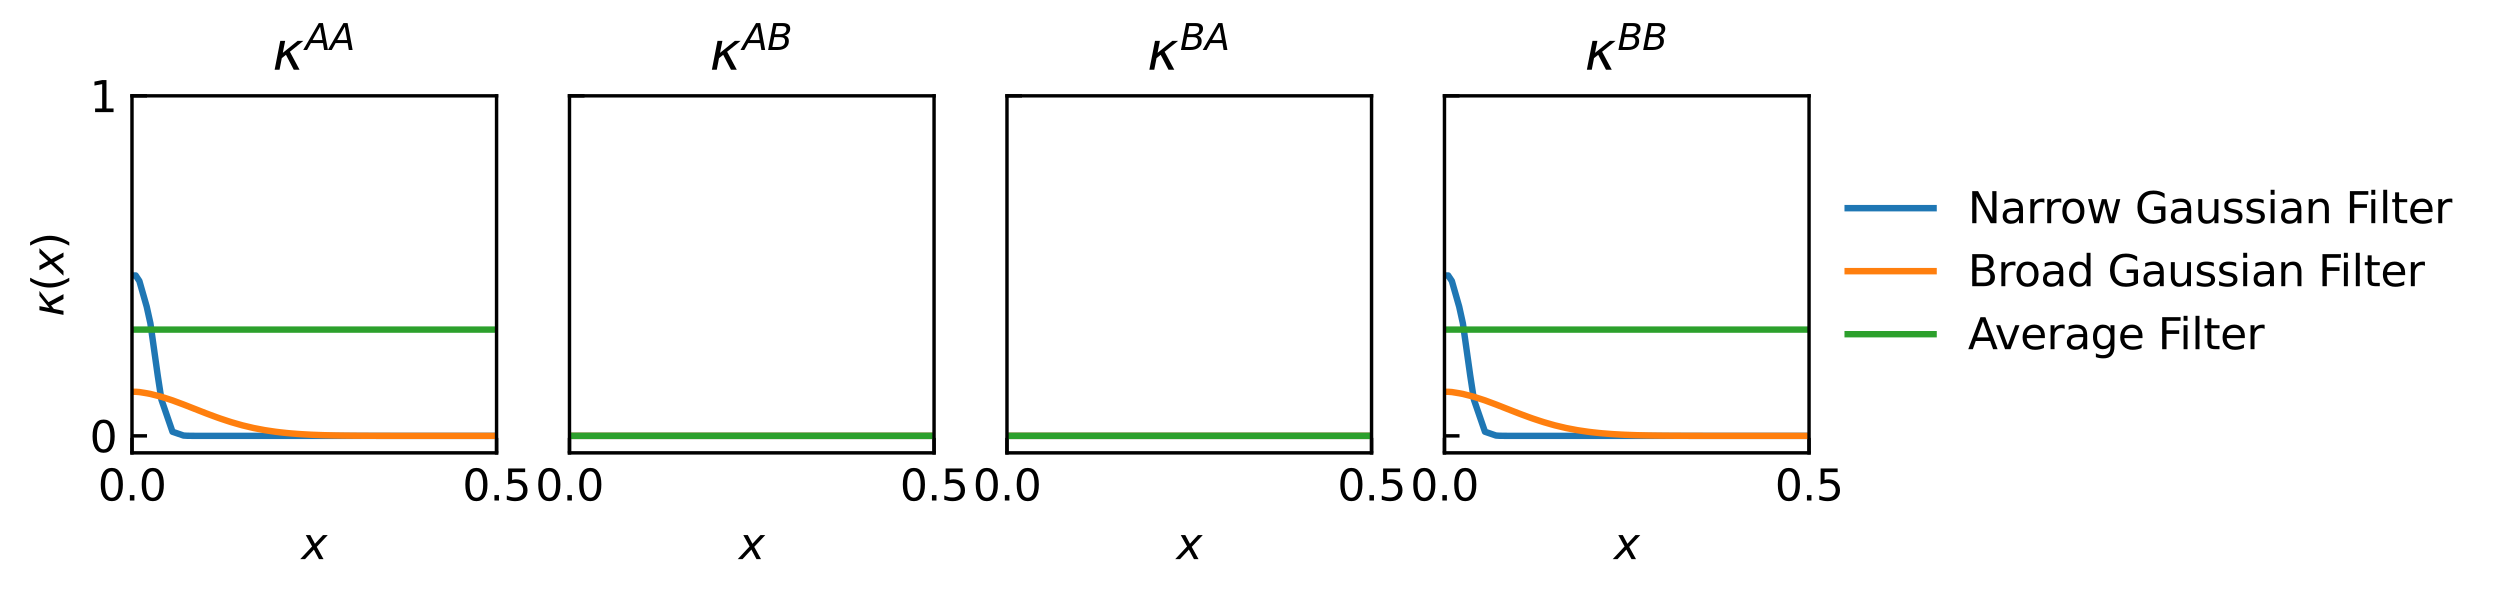 <?xml version="1.0" encoding="utf-8" standalone="no"?>
<!DOCTYPE svg PUBLIC "-//W3C//DTD SVG 1.1//EN"
  "http://www.w3.org/Graphics/SVG/1.1/DTD/svg11.dtd">
<svg xmlns:xlink="http://www.w3.org/1999/xlink" width="582.269pt" height="139.534pt" viewBox="0 0 582.269 139.534" xmlns="http://www.w3.org/2000/svg" version="1.1">
 <defs>
  <style type="text/css">*{stroke-linejoin: round; stroke-linecap: butt}</style>
 </defs>
 <g id="figure_1">
  <g id="patch_1">
   <path d="M 0 139.534 
L 582.269 139.534 
L 582.269 0 
L 0 0 
z
" style="fill: #ffffff"/>
  </g>
  <g id="axes_1">
   <g id="patch_2">
    <path d="M 30.741 105.478 
L 115.654 105.478 
L 115.654 22.318 
L 30.741 22.318 
z
" style="fill: #ffffff"/>
   </g>
   <g id="matplotlib.axis_1">
    <g id="xtick_1">
     <g id="line2d_1">
      <defs>
       <path id="m0b00ad5517" d="M 0 0 
L 0 -3.5 
" style="stroke: #000000; stroke-width: 0.8"/>
      </defs>
      <g>
       <use xlink:href="#m0b00ad5517" x="30.741" y="105.478" style="stroke: #000000; stroke-width: 0.8"/>
      </g>
     </g>
     <g id="text_1">
      <!-- 0.0 -->
      <g transform="translate(22.789 116.577)scale(0.1 -0.1)">
       <defs>
        <path id="DejaVuSans-30" d="M 2034 4250 
Q 1547 4250 1301 3770 
Q 1056 3291 1056 2328 
Q 1056 1369 1301 889 
Q 1547 409 2034 409 
Q 2525 409 2770 889 
Q 3016 1369 3016 2328 
Q 3016 3291 2770 3770 
Q 2525 4250 2034 4250 
z
M 2034 4750 
Q 2819 4750 3233 4129 
Q 3647 3509 3647 2328 
Q 3647 1150 3233 529 
Q 2819 -91 2034 -91 
Q 1250 -91 836 529 
Q 422 1150 422 2328 
Q 422 3509 836 4129 
Q 1250 4750 2034 4750 
z
" transform="scale(0.016)"/>
        <path id="DejaVuSans-2e" d="M 684 794 
L 1344 794 
L 1344 0 
L 684 0 
L 684 794 
z
" transform="scale(0.016)"/>
       </defs>
       <use xlink:href="#DejaVuSans-30"/>
       <use xlink:href="#DejaVuSans-2e" x="63.623"/>
       <use xlink:href="#DejaVuSans-30" x="95.41"/>
      </g>
     </g>
    </g>
    <g id="xtick_2">
     <g id="line2d_2">
      <g>
       <use xlink:href="#m0b00ad5517" x="115.654" y="105.478" style="stroke: #000000; stroke-width: 0.8"/>
      </g>
     </g>
     <g id="text_2">
      <!-- 0.5 -->
      <g transform="translate(107.702 116.577)scale(0.1 -0.1)">
       <defs>
        <path id="DejaVuSans-35" d="M 691 4666 
L 3169 4666 
L 3169 4134 
L 1269 4134 
L 1269 2991 
Q 1406 3038 1543 3061 
Q 1681 3084 1819 3084 
Q 2600 3084 3056 2656 
Q 3513 2228 3513 1497 
Q 3513 744 3044 326 
Q 2575 -91 1722 -91 
Q 1428 -91 1123 -41 
Q 819 9 494 109 
L 494 744 
Q 775 591 1075 516 
Q 1375 441 1709 441 
Q 2250 441 2565 725 
Q 2881 1009 2881 1497 
Q 2881 1984 2565 2268 
Q 2250 2553 1709 2553 
Q 1456 2553 1204 2497 
Q 953 2441 691 2322 
L 691 4666 
z
" transform="scale(0.016)"/>
       </defs>
       <use xlink:href="#DejaVuSans-30"/>
       <use xlink:href="#DejaVuSans-2e" x="63.623"/>
       <use xlink:href="#DejaVuSans-35" x="95.41"/>
      </g>
     </g>
    </g>
    <g id="text_3">
     <!-- $x$ -->
     <g transform="translate(70.197 130.255)scale(0.1 -0.1)">
      <defs>
       <path id="DejaVuSans-Oblique-78" d="M 3841 3500 
L 2234 1784 
L 3219 0 
L 2559 0 
L 1819 1388 
L 531 0 
L -166 0 
L 1556 1844 
L 641 3500 
L 1300 3500 
L 1972 2234 
L 3144 3500 
L 3841 3500 
z
" transform="scale(0.016)"/>
      </defs>
      <use xlink:href="#DejaVuSans-Oblique-78" transform="translate(0 0.312)"/>
     </g>
    </g>
   </g>
   <g id="matplotlib.axis_2">
    <g id="ytick_1">
     <g id="line2d_3">
      <defs>
       <path id="mde2247556c" d="M 0 0 
L 3.5 0 
" style="stroke: #000000; stroke-width: 0.8"/>
      </defs>
      <g>
       <use xlink:href="#mde2247556c" x="30.741" y="101.518" style="stroke: #000000; stroke-width: 0.8"/>
      </g>
     </g>
     <g id="text_4">
      <!-- 0 -->
      <g transform="translate(20.878 105.317)scale(0.1 -0.1)">
       <use xlink:href="#DejaVuSans-30"/>
      </g>
     </g>
    </g>
    <g id="ytick_2">
     <g id="line2d_4">
      <g>
       <use xlink:href="#mde2247556c" x="30.741" y="22.318" style="stroke: #000000; stroke-width: 0.8"/>
      </g>
     </g>
     <g id="text_5">
      <!-- 1 -->
      <g transform="translate(20.878 26.117)scale(0.1 -0.1)">
       <defs>
        <path id="DejaVuSans-31" d="M 794 531 
L 1825 531 
L 1825 4091 
L 703 3866 
L 703 4441 
L 1819 4666 
L 2450 4666 
L 2450 531 
L 3481 531 
L 3481 0 
L 794 0 
L 794 531 
z
" transform="scale(0.016)"/>
       </defs>
       <use xlink:href="#DejaVuSans-31"/>
      </g>
     </g>
    </g>
    <g id="text_6">
     <!-- $\kappa(x)$ -->
     <g transform="translate(14.798 73.748)rotate(-90)scale(0.1 -0.1)">
      <defs>
       <path id="DejaVuSans-Oblique-3ba" d="M 938 3500 
L 1531 3500 
L 1247 2047 
L 3041 3500 
L 3741 3500 
L 2106 2181 
L 3275 0 
L 2572 0 
L 1628 1806 
L 1122 1403 
L 850 0 
L 256 0 
L 938 3500 
z
" transform="scale(0.016)"/>
       <path id="DejaVuSans-28" d="M 1984 4856 
Q 1566 4138 1362 3434 
Q 1159 2731 1159 2009 
Q 1159 1288 1364 580 
Q 1569 -128 1984 -844 
L 1484 -844 
Q 1016 -109 783 600 
Q 550 1309 550 2009 
Q 550 2706 781 3412 
Q 1013 4119 1484 4856 
L 1984 4856 
z
" transform="scale(0.016)"/>
       <path id="DejaVuSans-29" d="M 513 4856 
L 1013 4856 
Q 1481 4119 1714 3412 
Q 1947 2706 1947 2009 
Q 1947 1309 1714 600 
Q 1481 -109 1013 -844 
L 513 -844 
Q 928 -128 1133 580 
Q 1338 1288 1338 2009 
Q 1338 2731 1133 3434 
Q 928 4138 513 4856 
z
" transform="scale(0.016)"/>
      </defs>
      <use xlink:href="#DejaVuSans-Oblique-3ba" transform="translate(0 0.125)"/>
      <use xlink:href="#DejaVuSans-28" transform="translate(58.936 0.125)"/>
      <use xlink:href="#DejaVuSans-Oblique-78" transform="translate(97.949 0.125)"/>
      <use xlink:href="#DejaVuSans-29" transform="translate(157.129 0.125)"/>
     </g>
    </g>
   </g>
   <g id="line2d_5">
    <path d="M 30.741 64.157 
L 31.598 64.157 
L 32.456 65.441 
L 33.314 68.436 
L 34.171 71.432 
L 35.029 75.313 
L 35.887 81.412 
L 36.745 87.51 
L 37.602 93.092 
L 38.46 95.58 
L 39.318 98.069 
L 40.175 100.557 
L 41.033 100.851 
L 41.891 101.146 
L 42.749 101.44 
L 43.606 101.492 
L 44.464 101.503 
L 45.322 101.514 
L 46.179 101.518 
L 47.037 101.518 
L 47.895 101.518 
L 48.752 101.518 
L 49.61 101.518 
L 50.468 101.518 
L 51.326 101.518 
L 52.183 101.518 
L 53.041 101.518 
L 53.899 101.518 
L 54.756 101.518 
L 55.614 101.518 
L 56.472 101.518 
L 57.33 101.518 
L 58.187 101.518 
L 59.045 101.518 
L 59.903 101.518 
L 60.76 101.518 
L 61.618 101.518 
L 62.476 101.518 
L 63.334 101.518 
L 64.191 101.518 
L 65.049 101.518 
L 65.907 101.518 
L 66.764 101.518 
L 67.622 101.518 
L 68.48 101.518 
L 69.337 101.518 
L 70.195 101.518 
L 71.053 101.518 
L 71.911 101.518 
L 72.768 101.518 
L 73.626 101.518 
L 74.484 101.518 
L 75.341 101.518 
L 76.199 101.518 
L 77.057 101.518 
L 77.915 101.518 
L 78.772 101.518 
L 79.63 101.518 
L 80.488 101.518 
L 81.345 101.518 
L 82.203 101.518 
L 83.061 101.518 
L 83.918 101.518 
L 84.776 101.518 
L 85.634 101.518 
L 86.492 101.518 
L 87.349 101.518 
L 88.207 101.518 
L 89.065 101.518 
L 89.922 101.518 
L 90.78 101.518 
L 91.638 101.518 
L 92.496 101.518 
L 93.353 101.518 
L 94.211 101.518 
L 95.069 101.518 
L 95.926 101.518 
L 96.784 101.518 
L 97.642 101.518 
L 98.5 101.518 
L 99.357 101.518 
L 100.215 101.518 
L 101.073 101.518 
L 101.93 101.518 
L 102.788 101.518 
L 103.646 101.518 
L 104.503 101.518 
L 105.361 101.518 
L 106.219 101.518 
L 107.077 101.518 
L 107.934 101.518 
L 108.792 101.518 
L 109.65 101.518 
L 110.507 101.518 
L 111.365 101.518 
L 112.223 101.518 
L 113.081 101.518 
L 113.938 101.518 
L 114.796 101.518 
L 115.654 101.518 
" clip-path="url(#p2d0276a193)" style="fill: none; stroke: #1f77b4; stroke-width: 1.5; stroke-linecap: square"/>
   </g>
   <g id="line2d_6">
    <path d="M 30.741 91.251 
L 31.598 91.251 
L 32.456 91.311 
L 33.314 91.451 
L 34.171 91.591 
L 35.029 91.754 
L 35.887 91.972 
L 36.745 92.19 
L 37.602 92.417 
L 38.46 92.696 
L 39.318 92.975 
L 40.175 93.254 
L 41.033 93.573 
L 41.891 93.892 
L 42.749 94.211 
L 43.606 94.546 
L 44.464 94.884 
L 45.322 95.221 
L 46.179 95.557 
L 47.037 95.892 
L 47.895 96.228 
L 48.752 96.553 
L 49.61 96.87 
L 50.468 97.186 
L 51.326 97.49 
L 52.183 97.775 
L 53.041 98.06 
L 53.899 98.335 
L 54.756 98.582 
L 55.614 98.828 
L 56.472 99.069 
L 57.33 99.274 
L 58.187 99.478 
L 59.045 99.683 
L 59.903 99.847 
L 60.76 100.011 
L 61.618 100.175 
L 62.476 100.307 
L 63.334 100.433 
L 64.191 100.559 
L 65.049 100.663 
L 65.907 100.757 
L 66.764 100.851 
L 67.622 100.93 
L 68.48 100.998 
L 69.337 101.066 
L 70.195 101.125 
L 71.053 101.172 
L 71.911 101.219 
L 72.768 101.262 
L 73.626 101.294 
L 74.484 101.326 
L 75.341 101.356 
L 76.199 101.377 
L 77.057 101.397 
L 77.915 101.418 
L 78.772 101.431 
L 79.63 101.444 
L 80.488 101.457 
L 81.345 101.466 
L 82.203 101.474 
L 83.061 101.482 
L 83.918 101.488 
L 84.776 101.493 
L 85.634 101.497 
L 86.492 101.501 
L 87.349 101.504 
L 88.207 101.506 
L 89.065 101.509 
L 89.922 101.511 
L 90.78 101.513 
L 91.638 101.514 
L 92.496 101.516 
L 93.353 101.517 
L 94.211 101.518 
L 95.069 101.518 
L 95.926 101.518 
L 96.784 101.518 
L 97.642 101.518 
L 98.5 101.518 
L 99.357 101.518 
L 100.215 101.518 
L 101.073 101.518 
L 101.93 101.518 
L 102.788 101.518 
L 103.646 101.518 
L 104.503 101.518 
L 105.361 101.518 
L 106.219 101.518 
L 107.077 101.518 
L 107.934 101.518 
L 108.792 101.518 
L 109.65 101.518 
L 110.507 101.518 
L 111.365 101.518 
L 112.223 101.518 
L 113.081 101.518 
L 113.938 101.518 
L 114.796 101.518 
L 115.654 101.518 
" clip-path="url(#p2d0276a193)" style="fill: none; stroke: #ff7f0e; stroke-width: 1.5; stroke-linecap: square"/>
   </g>
   <g id="line2d_7">
    <path d="M 30.741 76.768 
L 31.598 76.768 
L 32.456 76.768 
L 33.314 76.768 
L 34.171 76.768 
L 35.029 76.768 
L 35.887 76.768 
L 36.745 76.768 
L 37.602 76.768 
L 38.46 76.768 
L 39.318 76.768 
L 40.175 76.768 
L 41.033 76.768 
L 41.891 76.768 
L 42.749 76.768 
L 43.606 76.768 
L 44.464 76.768 
L 45.322 76.768 
L 46.179 76.768 
L 47.037 76.768 
L 47.895 76.768 
L 48.752 76.768 
L 49.61 76.768 
L 50.468 76.768 
L 51.326 76.768 
L 52.183 76.768 
L 53.041 76.768 
L 53.899 76.768 
L 54.756 76.768 
L 55.614 76.768 
L 56.472 76.768 
L 57.33 76.768 
L 58.187 76.768 
L 59.045 76.768 
L 59.903 76.768 
L 60.76 76.768 
L 61.618 76.768 
L 62.476 76.768 
L 63.334 76.768 
L 64.191 76.768 
L 65.049 76.768 
L 65.907 76.768 
L 66.764 76.768 
L 67.622 76.768 
L 68.48 76.768 
L 69.337 76.768 
L 70.195 76.768 
L 71.053 76.768 
L 71.911 76.768 
L 72.768 76.768 
L 73.626 76.768 
L 74.484 76.768 
L 75.341 76.768 
L 76.199 76.768 
L 77.057 76.768 
L 77.915 76.768 
L 78.772 76.768 
L 79.63 76.768 
L 80.488 76.768 
L 81.345 76.768 
L 82.203 76.768 
L 83.061 76.768 
L 83.918 76.768 
L 84.776 76.768 
L 85.634 76.768 
L 86.492 76.768 
L 87.349 76.768 
L 88.207 76.768 
L 89.065 76.768 
L 89.922 76.768 
L 90.78 76.768 
L 91.638 76.768 
L 92.496 76.768 
L 93.353 76.768 
L 94.211 76.768 
L 95.069 76.768 
L 95.926 76.768 
L 96.784 76.768 
L 97.642 76.768 
L 98.5 76.768 
L 99.357 76.768 
L 100.215 76.768 
L 101.073 76.768 
L 101.93 76.768 
L 102.788 76.768 
L 103.646 76.768 
L 104.503 76.768 
L 105.361 76.768 
L 106.219 76.768 
L 107.077 76.768 
L 107.934 76.768 
L 108.792 76.768 
L 109.65 76.768 
L 110.507 76.768 
L 111.365 76.768 
L 112.223 76.768 
L 113.081 76.768 
L 113.938 76.768 
L 114.796 76.768 
L 115.654 76.768 
" clip-path="url(#p2d0276a193)" style="fill: none; stroke: #2ca02c; stroke-width: 1.5; stroke-linecap: square"/>
   </g>
   <g id="patch_3">
    <path d="M 30.741 105.478 
L 30.741 22.318 
" style="fill: none; stroke: #000000; stroke-width: 0.8; stroke-linejoin: miter; stroke-linecap: square"/>
   </g>
   <g id="patch_4">
    <path d="M 115.654 105.478 
L 115.654 22.318 
" style="fill: none; stroke: #000000; stroke-width: 0.8; stroke-linejoin: miter; stroke-linecap: square"/>
   </g>
   <g id="patch_5">
    <path d="M 30.741 105.478 
L 115.654 105.478 
" style="fill: none; stroke: #000000; stroke-width: 0.8; stroke-linejoin: miter; stroke-linecap: square"/>
   </g>
   <g id="patch_6">
    <path d="M 30.741 22.318 
L 115.654 22.318 
" style="fill: none; stroke: #000000; stroke-width: 0.8; stroke-linejoin: miter; stroke-linecap: square"/>
   </g>
   <g id="text_7">
    <!-- $\kappa^{AA}$ -->
    <g transform="translate(63.477 16.318)scale(0.12 -0.12)">
     <defs>
      <path id="DejaVuSans-Oblique-41" d="M 2356 4666 
L 3072 4666 
L 3938 0 
L 3278 0 
L 3084 1197 
L 984 1197 
L 325 0 
L -341 0 
L 2356 4666 
z
M 2584 4044 
L 1275 1722 
L 2988 1722 
L 2584 4044 
z
" transform="scale(0.016)"/>
     </defs>
     <use xlink:href="#DejaVuSans-Oblique-3ba" transform="translate(0 0.684)"/>
     <use xlink:href="#DejaVuSans-Oblique-41" transform="translate(63.402 38.966)scale(0.7)"/>
     <use xlink:href="#DejaVuSans-Oblique-41" transform="translate(111.287 38.966)scale(0.7)"/>
    </g>
   </g>
  </g>
  <g id="axes_2">
   <g id="patch_7">
    <path d="M 132.636 105.478 
L 217.549 105.478 
L 217.549 22.318 
L 132.636 22.318 
z
" style="fill: #ffffff"/>
   </g>
   <g id="matplotlib.axis_3">
    <g id="xtick_3">
     <g id="line2d_8">
      <g>
       <use xlink:href="#m0b00ad5517" x="132.636" y="105.478" style="stroke: #000000; stroke-width: 0.8"/>
      </g>
     </g>
     <g id="text_8">
      <!-- 0.0 -->
      <g transform="translate(124.685 116.577)scale(0.1 -0.1)">
       <use xlink:href="#DejaVuSans-30"/>
       <use xlink:href="#DejaVuSans-2e" x="63.623"/>
       <use xlink:href="#DejaVuSans-30" x="95.41"/>
      </g>
     </g>
    </g>
    <g id="xtick_4">
     <g id="line2d_9">
      <g>
       <use xlink:href="#m0b00ad5517" x="217.549" y="105.478" style="stroke: #000000; stroke-width: 0.8"/>
      </g>
     </g>
     <g id="text_9">
      <!-- 0.5 -->
      <g transform="translate(209.598 116.577)scale(0.1 -0.1)">
       <use xlink:href="#DejaVuSans-30"/>
       <use xlink:href="#DejaVuSans-2e" x="63.623"/>
       <use xlink:href="#DejaVuSans-35" x="95.41"/>
      </g>
     </g>
    </g>
    <g id="text_10">
     <!-- $x$ -->
     <g transform="translate(172.093 130.255)scale(0.1 -0.1)">
      <use xlink:href="#DejaVuSans-Oblique-78" transform="translate(0 0.312)"/>
     </g>
    </g>
   </g>
   <g id="matplotlib.axis_4">
    <g id="ytick_3">
     <g id="line2d_10">
      <g>
       <use xlink:href="#mde2247556c" x="132.636" y="101.518" style="stroke: #000000; stroke-width: 0.8"/>
      </g>
     </g>
    </g>
    <g id="ytick_4">
     <g id="line2d_11">
      <g>
       <use xlink:href="#mde2247556c" x="132.636" y="22.318" style="stroke: #000000; stroke-width: 0.8"/>
      </g>
     </g>
    </g>
   </g>
   <g id="line2d_12">
    <path d="M 132.636 101.518 
L 133.494 101.518 
L 134.352 101.518 
L 135.209 101.518 
L 136.067 101.518 
L 136.925 101.518 
L 137.783 101.518 
L 138.64 101.518 
L 139.498 101.518 
L 140.356 101.518 
L 141.213 101.518 
L 142.071 101.518 
L 142.929 101.518 
L 143.786 101.518 
L 144.644 101.518 
L 145.502 101.518 
L 146.36 101.518 
L 147.217 101.518 
L 148.075 101.518 
L 148.933 101.518 
L 149.79 101.518 
L 150.648 101.518 
L 151.506 101.518 
L 152.364 101.518 
L 153.221 101.518 
L 154.079 101.518 
L 154.937 101.518 
L 155.794 101.518 
L 156.652 101.518 
L 157.51 101.518 
L 158.368 101.518 
L 159.225 101.518 
L 160.083 101.518 
L 160.941 101.518 
L 161.798 101.518 
L 162.656 101.518 
L 163.514 101.518 
L 164.371 101.518 
L 165.229 101.518 
L 166.087 101.518 
L 166.945 101.518 
L 167.802 101.518 
L 168.66 101.518 
L 169.518 101.518 
L 170.375 101.518 
L 171.233 101.518 
L 172.091 101.518 
L 172.949 101.518 
L 173.806 101.518 
L 174.664 101.518 
L 175.522 101.518 
L 176.379 101.518 
L 177.237 101.518 
L 178.095 101.518 
L 178.952 101.518 
L 179.81 101.518 
L 180.668 101.518 
L 181.526 101.518 
L 182.383 101.518 
L 183.241 101.518 
L 184.099 101.518 
L 184.956 101.518 
L 185.814 101.518 
L 186.672 101.518 
L 187.53 101.518 
L 188.387 101.518 
L 189.245 101.518 
L 190.103 101.518 
L 190.96 101.518 
L 191.818 101.518 
L 192.676 101.518 
L 193.534 101.518 
L 194.391 101.518 
L 195.249 101.518 
L 196.107 101.518 
L 196.964 101.518 
L 197.822 101.518 
L 198.68 101.518 
L 199.537 101.518 
L 200.395 101.518 
L 201.253 101.518 
L 202.111 101.518 
L 202.968 101.518 
L 203.826 101.518 
L 204.684 101.518 
L 205.541 101.518 
L 206.399 101.518 
L 207.257 101.518 
L 208.115 101.518 
L 208.972 101.518 
L 209.83 101.518 
L 210.688 101.518 
L 211.545 101.518 
L 212.403 101.518 
L 213.261 101.518 
L 214.118 101.518 
L 214.976 101.518 
L 215.834 101.518 
L 216.692 101.518 
L 217.549 101.518 
" clip-path="url(#pf4b812cc0e)" style="fill: none; stroke: #1f77b4; stroke-width: 1.5; stroke-linecap: square"/>
   </g>
   <g id="line2d_13">
    <path d="M 132.636 101.518 
L 133.494 101.518 
L 134.352 101.518 
L 135.209 101.518 
L 136.067 101.518 
L 136.925 101.518 
L 137.783 101.518 
L 138.64 101.518 
L 139.498 101.518 
L 140.356 101.518 
L 141.213 101.518 
L 142.071 101.518 
L 142.929 101.518 
L 143.786 101.518 
L 144.644 101.518 
L 145.502 101.518 
L 146.36 101.518 
L 147.217 101.518 
L 148.075 101.518 
L 148.933 101.518 
L 149.79 101.518 
L 150.648 101.518 
L 151.506 101.518 
L 152.364 101.518 
L 153.221 101.518 
L 154.079 101.518 
L 154.937 101.518 
L 155.794 101.518 
L 156.652 101.518 
L 157.51 101.518 
L 158.368 101.518 
L 159.225 101.518 
L 160.083 101.518 
L 160.941 101.518 
L 161.798 101.518 
L 162.656 101.518 
L 163.514 101.518 
L 164.371 101.518 
L 165.229 101.518 
L 166.087 101.518 
L 166.945 101.518 
L 167.802 101.518 
L 168.66 101.518 
L 169.518 101.518 
L 170.375 101.518 
L 171.233 101.518 
L 172.091 101.518 
L 172.949 101.518 
L 173.806 101.518 
L 174.664 101.518 
L 175.522 101.518 
L 176.379 101.518 
L 177.237 101.518 
L 178.095 101.518 
L 178.952 101.518 
L 179.81 101.518 
L 180.668 101.518 
L 181.526 101.518 
L 182.383 101.518 
L 183.241 101.518 
L 184.099 101.518 
L 184.956 101.518 
L 185.814 101.518 
L 186.672 101.518 
L 187.53 101.518 
L 188.387 101.518 
L 189.245 101.518 
L 190.103 101.518 
L 190.96 101.518 
L 191.818 101.518 
L 192.676 101.518 
L 193.534 101.518 
L 194.391 101.518 
L 195.249 101.518 
L 196.107 101.518 
L 196.964 101.518 
L 197.822 101.518 
L 198.68 101.518 
L 199.537 101.518 
L 200.395 101.518 
L 201.253 101.518 
L 202.111 101.518 
L 202.968 101.518 
L 203.826 101.518 
L 204.684 101.518 
L 205.541 101.518 
L 206.399 101.518 
L 207.257 101.518 
L 208.115 101.518 
L 208.972 101.518 
L 209.83 101.518 
L 210.688 101.518 
L 211.545 101.518 
L 212.403 101.518 
L 213.261 101.518 
L 214.118 101.518 
L 214.976 101.518 
L 215.834 101.518 
L 216.692 101.518 
L 217.549 101.518 
" clip-path="url(#pf4b812cc0e)" style="fill: none; stroke: #ff7f0e; stroke-width: 1.5; stroke-linecap: square"/>
   </g>
   <g id="line2d_14">
    <path d="M 132.636 101.518 
L 133.494 101.518 
L 134.352 101.518 
L 135.209 101.518 
L 136.067 101.518 
L 136.925 101.518 
L 137.783 101.518 
L 138.64 101.518 
L 139.498 101.518 
L 140.356 101.518 
L 141.213 101.518 
L 142.071 101.518 
L 142.929 101.518 
L 143.786 101.518 
L 144.644 101.518 
L 145.502 101.518 
L 146.36 101.518 
L 147.217 101.518 
L 148.075 101.518 
L 148.933 101.518 
L 149.79 101.518 
L 150.648 101.518 
L 151.506 101.518 
L 152.364 101.518 
L 153.221 101.518 
L 154.079 101.518 
L 154.937 101.518 
L 155.794 101.518 
L 156.652 101.518 
L 157.51 101.518 
L 158.368 101.518 
L 159.225 101.518 
L 160.083 101.518 
L 160.941 101.518 
L 161.798 101.518 
L 162.656 101.518 
L 163.514 101.518 
L 164.371 101.518 
L 165.229 101.518 
L 166.087 101.518 
L 166.945 101.518 
L 167.802 101.518 
L 168.66 101.518 
L 169.518 101.518 
L 170.375 101.518 
L 171.233 101.518 
L 172.091 101.518 
L 172.949 101.518 
L 173.806 101.518 
L 174.664 101.518 
L 175.522 101.518 
L 176.379 101.518 
L 177.237 101.518 
L 178.095 101.518 
L 178.952 101.518 
L 179.81 101.518 
L 180.668 101.518 
L 181.526 101.518 
L 182.383 101.518 
L 183.241 101.518 
L 184.099 101.518 
L 184.956 101.518 
L 185.814 101.518 
L 186.672 101.518 
L 187.53 101.518 
L 188.387 101.518 
L 189.245 101.518 
L 190.103 101.518 
L 190.96 101.518 
L 191.818 101.518 
L 192.676 101.518 
L 193.534 101.518 
L 194.391 101.518 
L 195.249 101.518 
L 196.107 101.518 
L 196.964 101.518 
L 197.822 101.518 
L 198.68 101.518 
L 199.537 101.518 
L 200.395 101.518 
L 201.253 101.518 
L 202.111 101.518 
L 202.968 101.518 
L 203.826 101.518 
L 204.684 101.518 
L 205.541 101.518 
L 206.399 101.518 
L 207.257 101.518 
L 208.115 101.518 
L 208.972 101.518 
L 209.83 101.518 
L 210.688 101.518 
L 211.545 101.518 
L 212.403 101.518 
L 213.261 101.518 
L 214.118 101.518 
L 214.976 101.518 
L 215.834 101.518 
L 216.692 101.518 
L 217.549 101.518 
" clip-path="url(#pf4b812cc0e)" style="fill: none; stroke: #2ca02c; stroke-width: 1.5; stroke-linecap: square"/>
   </g>
   <g id="patch_8">
    <path d="M 132.636 105.478 
L 132.636 22.318 
" style="fill: none; stroke: #000000; stroke-width: 0.8; stroke-linejoin: miter; stroke-linecap: square"/>
   </g>
   <g id="patch_9">
    <path d="M 217.549 105.478 
L 217.549 22.318 
" style="fill: none; stroke: #000000; stroke-width: 0.8; stroke-linejoin: miter; stroke-linecap: square"/>
   </g>
   <g id="patch_10">
    <path d="M 132.636 105.478 
L 217.549 105.478 
" style="fill: none; stroke: #000000; stroke-width: 0.8; stroke-linejoin: miter; stroke-linecap: square"/>
   </g>
   <g id="patch_11">
    <path d="M 132.636 22.318 
L 217.549 22.318 
" style="fill: none; stroke: #000000; stroke-width: 0.8; stroke-linejoin: miter; stroke-linecap: square"/>
   </g>
   <g id="text_11">
    <!-- $\kappa^{AB}$ -->
    <g transform="translate(165.313 16.318)scale(0.12 -0.12)">
     <defs>
      <path id="DejaVuSans-Oblique-42" d="M 1081 4666 
L 2694 4666 
Q 3350 4666 3675 4422 
Q 4000 4178 4000 3688 
Q 4000 3238 3720 2911 
Q 3441 2584 2988 2516 
Q 3375 2428 3569 2181 
Q 3763 1934 3763 1522 
Q 3763 819 3242 409 
Q 2722 0 1819 0 
L 172 0 
L 1081 4666 
z
M 1234 2228 
L 903 519 
L 1919 519 
Q 2491 519 2800 781 
Q 3109 1044 3109 1522 
Q 3109 1891 2904 2059 
Q 2700 2228 2247 2228 
L 1234 2228 
z
M 1606 4147 
L 1331 2741 
L 2272 2741 
Q 2775 2741 3058 2959 
Q 3341 3178 3341 3566 
Q 3341 3869 3150 4008 
Q 2959 4147 2541 4147 
L 1606 4147 
z
" transform="scale(0.016)"/>
     </defs>
     <use xlink:href="#DejaVuSans-Oblique-3ba" transform="translate(0 0.684)"/>
     <use xlink:href="#DejaVuSans-Oblique-41" transform="translate(63.402 38.966)scale(0.7)"/>
     <use xlink:href="#DejaVuSans-Oblique-42" transform="translate(111.287 38.966)scale(0.7)"/>
    </g>
   </g>
  </g>
  <g id="axes_3">
   <g id="patch_12">
    <path d="M 234.532 105.478 
L 319.445 105.478 
L 319.445 22.318 
L 234.532 22.318 
z
" style="fill: #ffffff"/>
   </g>
   <g id="matplotlib.axis_5">
    <g id="xtick_5">
     <g id="line2d_15">
      <g>
       <use xlink:href="#m0b00ad5517" x="234.532" y="105.478" style="stroke: #000000; stroke-width: 0.8"/>
      </g>
     </g>
     <g id="text_12">
      <!-- 0.0 -->
      <g transform="translate(226.58 116.577)scale(0.1 -0.1)">
       <use xlink:href="#DejaVuSans-30"/>
       <use xlink:href="#DejaVuSans-2e" x="63.623"/>
       <use xlink:href="#DejaVuSans-30" x="95.41"/>
      </g>
     </g>
    </g>
    <g id="xtick_6">
     <g id="line2d_16">
      <g>
       <use xlink:href="#m0b00ad5517" x="319.445" y="105.478" style="stroke: #000000; stroke-width: 0.8"/>
      </g>
     </g>
     <g id="text_13">
      <!-- 0.5 -->
      <g transform="translate(311.493 116.577)scale(0.1 -0.1)">
       <use xlink:href="#DejaVuSans-30"/>
       <use xlink:href="#DejaVuSans-2e" x="63.623"/>
       <use xlink:href="#DejaVuSans-35" x="95.41"/>
      </g>
     </g>
    </g>
    <g id="text_14">
     <!-- $x$ -->
     <g transform="translate(273.988 130.255)scale(0.1 -0.1)">
      <use xlink:href="#DejaVuSans-Oblique-78" transform="translate(0 0.312)"/>
     </g>
    </g>
   </g>
   <g id="matplotlib.axis_6">
    <g id="ytick_5">
     <g id="line2d_17">
      <g>
       <use xlink:href="#mde2247556c" x="234.532" y="101.518" style="stroke: #000000; stroke-width: 0.8"/>
      </g>
     </g>
    </g>
    <g id="ytick_6">
     <g id="line2d_18">
      <g>
       <use xlink:href="#mde2247556c" x="234.532" y="22.318" style="stroke: #000000; stroke-width: 0.8"/>
      </g>
     </g>
    </g>
   </g>
   <g id="line2d_19">
    <path d="M 234.532 101.518 
L 235.39 101.518 
L 236.247 101.518 
L 237.105 101.518 
L 237.963 101.518 
L 238.82 101.518 
L 239.678 101.518 
L 240.536 101.518 
L 241.394 101.518 
L 242.251 101.518 
L 243.109 101.518 
L 243.967 101.518 
L 244.824 101.518 
L 245.682 101.518 
L 246.54 101.518 
L 247.398 101.518 
L 248.255 101.518 
L 249.113 101.518 
L 249.971 101.518 
L 250.828 101.518 
L 251.686 101.518 
L 252.544 101.518 
L 253.401 101.518 
L 254.259 101.518 
L 255.117 101.518 
L 255.975 101.518 
L 256.832 101.518 
L 257.69 101.518 
L 258.548 101.518 
L 259.405 101.518 
L 260.263 101.518 
L 261.121 101.518 
L 261.979 101.518 
L 262.836 101.518 
L 263.694 101.518 
L 264.552 101.518 
L 265.409 101.518 
L 266.267 101.518 
L 267.125 101.518 
L 267.983 101.518 
L 268.84 101.518 
L 269.698 101.518 
L 270.556 101.518 
L 271.413 101.518 
L 272.271 101.518 
L 273.129 101.518 
L 273.986 101.518 
L 274.844 101.518 
L 275.702 101.518 
L 276.56 101.518 
L 277.417 101.518 
L 278.275 101.518 
L 279.133 101.518 
L 279.99 101.518 
L 280.848 101.518 
L 281.706 101.518 
L 282.564 101.518 
L 283.421 101.518 
L 284.279 101.518 
L 285.137 101.518 
L 285.994 101.518 
L 286.852 101.518 
L 287.71 101.518 
L 288.568 101.518 
L 289.425 101.518 
L 290.283 101.518 
L 291.141 101.518 
L 291.998 101.518 
L 292.856 101.518 
L 293.714 101.518 
L 294.571 101.518 
L 295.429 101.518 
L 296.287 101.518 
L 297.145 101.518 
L 298.002 101.518 
L 298.86 101.518 
L 299.718 101.518 
L 300.575 101.518 
L 301.433 101.518 
L 302.291 101.518 
L 303.149 101.518 
L 304.006 101.518 
L 304.864 101.518 
L 305.722 101.518 
L 306.579 101.518 
L 307.437 101.518 
L 308.295 101.518 
L 309.152 101.518 
L 310.01 101.518 
L 310.868 101.518 
L 311.726 101.518 
L 312.583 101.518 
L 313.441 101.518 
L 314.299 101.518 
L 315.156 101.518 
L 316.014 101.518 
L 316.872 101.518 
L 317.73 101.518 
L 318.587 101.518 
L 319.445 101.518 
" clip-path="url(#pd592ceaa0c)" style="fill: none; stroke: #1f77b4; stroke-width: 1.5; stroke-linecap: square"/>
   </g>
   <g id="line2d_20">
    <path d="M 234.532 101.518 
L 235.39 101.518 
L 236.247 101.518 
L 237.105 101.518 
L 237.963 101.518 
L 238.82 101.518 
L 239.678 101.518 
L 240.536 101.518 
L 241.394 101.518 
L 242.251 101.518 
L 243.109 101.518 
L 243.967 101.518 
L 244.824 101.518 
L 245.682 101.518 
L 246.54 101.518 
L 247.398 101.518 
L 248.255 101.518 
L 249.113 101.518 
L 249.971 101.518 
L 250.828 101.518 
L 251.686 101.518 
L 252.544 101.518 
L 253.401 101.518 
L 254.259 101.518 
L 255.117 101.518 
L 255.975 101.518 
L 256.832 101.518 
L 257.69 101.518 
L 258.548 101.518 
L 259.405 101.518 
L 260.263 101.518 
L 261.121 101.518 
L 261.979 101.518 
L 262.836 101.518 
L 263.694 101.518 
L 264.552 101.518 
L 265.409 101.518 
L 266.267 101.518 
L 267.125 101.518 
L 267.983 101.518 
L 268.84 101.518 
L 269.698 101.518 
L 270.556 101.518 
L 271.413 101.518 
L 272.271 101.518 
L 273.129 101.518 
L 273.986 101.518 
L 274.844 101.518 
L 275.702 101.518 
L 276.56 101.518 
L 277.417 101.518 
L 278.275 101.518 
L 279.133 101.518 
L 279.99 101.518 
L 280.848 101.518 
L 281.706 101.518 
L 282.564 101.518 
L 283.421 101.518 
L 284.279 101.518 
L 285.137 101.518 
L 285.994 101.518 
L 286.852 101.518 
L 287.71 101.518 
L 288.568 101.518 
L 289.425 101.518 
L 290.283 101.518 
L 291.141 101.518 
L 291.998 101.518 
L 292.856 101.518 
L 293.714 101.518 
L 294.571 101.518 
L 295.429 101.518 
L 296.287 101.518 
L 297.145 101.518 
L 298.002 101.518 
L 298.86 101.518 
L 299.718 101.518 
L 300.575 101.518 
L 301.433 101.518 
L 302.291 101.518 
L 303.149 101.518 
L 304.006 101.518 
L 304.864 101.518 
L 305.722 101.518 
L 306.579 101.518 
L 307.437 101.518 
L 308.295 101.518 
L 309.152 101.518 
L 310.01 101.518 
L 310.868 101.518 
L 311.726 101.518 
L 312.583 101.518 
L 313.441 101.518 
L 314.299 101.518 
L 315.156 101.518 
L 316.014 101.518 
L 316.872 101.518 
L 317.73 101.518 
L 318.587 101.518 
L 319.445 101.518 
" clip-path="url(#pd592ceaa0c)" style="fill: none; stroke: #ff7f0e; stroke-width: 1.5; stroke-linecap: square"/>
   </g>
   <g id="line2d_21">
    <path d="M 234.532 101.518 
L 235.39 101.518 
L 236.247 101.518 
L 237.105 101.518 
L 237.963 101.518 
L 238.82 101.518 
L 239.678 101.518 
L 240.536 101.518 
L 241.394 101.518 
L 242.251 101.518 
L 243.109 101.518 
L 243.967 101.518 
L 244.824 101.518 
L 245.682 101.518 
L 246.54 101.518 
L 247.398 101.518 
L 248.255 101.518 
L 249.113 101.518 
L 249.971 101.518 
L 250.828 101.518 
L 251.686 101.518 
L 252.544 101.518 
L 253.401 101.518 
L 254.259 101.518 
L 255.117 101.518 
L 255.975 101.518 
L 256.832 101.518 
L 257.69 101.518 
L 258.548 101.518 
L 259.405 101.518 
L 260.263 101.518 
L 261.121 101.518 
L 261.979 101.518 
L 262.836 101.518 
L 263.694 101.518 
L 264.552 101.518 
L 265.409 101.518 
L 266.267 101.518 
L 267.125 101.518 
L 267.983 101.518 
L 268.84 101.518 
L 269.698 101.518 
L 270.556 101.518 
L 271.413 101.518 
L 272.271 101.518 
L 273.129 101.518 
L 273.986 101.518 
L 274.844 101.518 
L 275.702 101.518 
L 276.56 101.518 
L 277.417 101.518 
L 278.275 101.518 
L 279.133 101.518 
L 279.99 101.518 
L 280.848 101.518 
L 281.706 101.518 
L 282.564 101.518 
L 283.421 101.518 
L 284.279 101.518 
L 285.137 101.518 
L 285.994 101.518 
L 286.852 101.518 
L 287.71 101.518 
L 288.568 101.518 
L 289.425 101.518 
L 290.283 101.518 
L 291.141 101.518 
L 291.998 101.518 
L 292.856 101.518 
L 293.714 101.518 
L 294.571 101.518 
L 295.429 101.518 
L 296.287 101.518 
L 297.145 101.518 
L 298.002 101.518 
L 298.86 101.518 
L 299.718 101.518 
L 300.575 101.518 
L 301.433 101.518 
L 302.291 101.518 
L 303.149 101.518 
L 304.006 101.518 
L 304.864 101.518 
L 305.722 101.518 
L 306.579 101.518 
L 307.437 101.518 
L 308.295 101.518 
L 309.152 101.518 
L 310.01 101.518 
L 310.868 101.518 
L 311.726 101.518 
L 312.583 101.518 
L 313.441 101.518 
L 314.299 101.518 
L 315.156 101.518 
L 316.014 101.518 
L 316.872 101.518 
L 317.73 101.518 
L 318.587 101.518 
L 319.445 101.518 
" clip-path="url(#pd592ceaa0c)" style="fill: none; stroke: #2ca02c; stroke-width: 1.5; stroke-linecap: square"/>
   </g>
   <g id="patch_13">
    <path d="M 234.532 105.478 
L 234.532 22.318 
" style="fill: none; stroke: #000000; stroke-width: 0.8; stroke-linejoin: miter; stroke-linecap: square"/>
   </g>
   <g id="patch_14">
    <path d="M 319.445 105.478 
L 319.445 22.318 
" style="fill: none; stroke: #000000; stroke-width: 0.8; stroke-linejoin: miter; stroke-linecap: square"/>
   </g>
   <g id="patch_15">
    <path d="M 234.532 105.478 
L 319.445 105.478 
" style="fill: none; stroke: #000000; stroke-width: 0.8; stroke-linejoin: miter; stroke-linecap: square"/>
   </g>
   <g id="patch_16">
    <path d="M 234.532 22.318 
L 319.445 22.318 
" style="fill: none; stroke: #000000; stroke-width: 0.8; stroke-linejoin: miter; stroke-linecap: square"/>
   </g>
   <g id="text_15">
    <!-- $\kappa^{BA}$ -->
    <g transform="translate(267.208 16.318)scale(0.12 -0.12)">
     <use xlink:href="#DejaVuSans-Oblique-3ba" transform="translate(0 0.684)"/>
     <use xlink:href="#DejaVuSans-Oblique-42" transform="translate(63.402 38.966)scale(0.7)"/>
     <use xlink:href="#DejaVuSans-Oblique-41" transform="translate(111.424 38.966)scale(0.7)"/>
    </g>
   </g>
  </g>
  <g id="axes_4">
   <g id="patch_17">
    <path d="M 336.428 105.478 
L 421.341 105.478 
L 421.341 22.318 
L 336.428 22.318 
z
" style="fill: #ffffff"/>
   </g>
   <g id="matplotlib.axis_7">
    <g id="xtick_7">
     <g id="line2d_22">
      <g>
       <use xlink:href="#m0b00ad5517" x="336.428" y="105.478" style="stroke: #000000; stroke-width: 0.8"/>
      </g>
     </g>
     <g id="text_16">
      <!-- 0.0 -->
      <g transform="translate(328.476 116.577)scale(0.1 -0.1)">
       <use xlink:href="#DejaVuSans-30"/>
       <use xlink:href="#DejaVuSans-2e" x="63.623"/>
       <use xlink:href="#DejaVuSans-30" x="95.41"/>
      </g>
     </g>
    </g>
    <g id="xtick_8">
     <g id="line2d_23">
      <g>
       <use xlink:href="#m0b00ad5517" x="421.341" y="105.478" style="stroke: #000000; stroke-width: 0.8"/>
      </g>
     </g>
     <g id="text_17">
      <!-- 0.5 -->
      <g transform="translate(413.389 116.577)scale(0.1 -0.1)">
       <use xlink:href="#DejaVuSans-30"/>
       <use xlink:href="#DejaVuSans-2e" x="63.623"/>
       <use xlink:href="#DejaVuSans-35" x="95.41"/>
      </g>
     </g>
    </g>
    <g id="text_18">
     <!-- $x$ -->
     <g transform="translate(375.884 130.255)scale(0.1 -0.1)">
      <use xlink:href="#DejaVuSans-Oblique-78" transform="translate(0 0.312)"/>
     </g>
    </g>
   </g>
   <g id="matplotlib.axis_8">
    <g id="ytick_7">
     <g id="line2d_24">
      <g>
       <use xlink:href="#mde2247556c" x="336.428" y="101.518" style="stroke: #000000; stroke-width: 0.8"/>
      </g>
     </g>
    </g>
    <g id="ytick_8">
     <g id="line2d_25">
      <g>
       <use xlink:href="#mde2247556c" x="336.428" y="22.318" style="stroke: #000000; stroke-width: 0.8"/>
      </g>
     </g>
    </g>
   </g>
   <g id="line2d_26">
    <path d="M 336.428 64.157 
L 337.285 64.157 
L 338.143 65.441 
L 339.001 68.436 
L 339.858 71.432 
L 340.716 75.313 
L 341.574 81.412 
L 342.432 87.51 
L 343.289 93.092 
L 344.147 95.58 
L 345.005 98.069 
L 345.862 100.557 
L 346.72 100.851 
L 347.578 101.146 
L 348.435 101.44 
L 349.293 101.492 
L 350.151 101.503 
L 351.009 101.514 
L 351.866 101.518 
L 352.724 101.518 
L 353.582 101.518 
L 354.439 101.518 
L 355.297 101.518 
L 356.155 101.518 
L 357.013 101.518 
L 357.87 101.518 
L 358.728 101.518 
L 359.586 101.518 
L 360.443 101.518 
L 361.301 101.518 
L 362.159 101.518 
L 363.017 101.518 
L 363.874 101.518 
L 364.732 101.518 
L 365.59 101.518 
L 366.447 101.518 
L 367.305 101.518 
L 368.163 101.518 
L 369.02 101.518 
L 369.878 101.518 
L 370.736 101.518 
L 371.594 101.518 
L 372.451 101.518 
L 373.309 101.518 
L 374.167 101.518 
L 375.024 101.518 
L 375.882 101.518 
L 376.74 101.518 
L 377.598 101.518 
L 378.455 101.518 
L 379.313 101.518 
L 380.171 101.518 
L 381.028 101.518 
L 381.886 101.518 
L 382.744 101.518 
L 383.601 101.518 
L 384.459 101.518 
L 385.317 101.518 
L 386.175 101.518 
L 387.032 101.518 
L 387.89 101.518 
L 388.748 101.518 
L 389.605 101.518 
L 390.463 101.518 
L 391.321 101.518 
L 392.179 101.518 
L 393.036 101.518 
L 393.894 101.518 
L 394.752 101.518 
L 395.609 101.518 
L 396.467 101.518 
L 397.325 101.518 
L 398.183 101.518 
L 399.04 101.518 
L 399.898 101.518 
L 400.756 101.518 
L 401.613 101.518 
L 402.471 101.518 
L 403.329 101.518 
L 404.186 101.518 
L 405.044 101.518 
L 405.902 101.518 
L 406.76 101.518 
L 407.617 101.518 
L 408.475 101.518 
L 409.333 101.518 
L 410.19 101.518 
L 411.048 101.518 
L 411.906 101.518 
L 412.764 101.518 
L 413.621 101.518 
L 414.479 101.518 
L 415.337 101.518 
L 416.194 101.518 
L 417.052 101.518 
L 417.91 101.518 
L 418.768 101.518 
L 419.625 101.518 
L 420.483 101.518 
L 421.341 101.518 
" clip-path="url(#p1c32d6e749)" style="fill: none; stroke: #1f77b4; stroke-width: 1.5; stroke-linecap: square"/>
   </g>
   <g id="line2d_27">
    <path d="M 336.428 91.251 
L 337.285 91.251 
L 338.143 91.311 
L 339.001 91.451 
L 339.858 91.591 
L 340.716 91.754 
L 341.574 91.972 
L 342.432 92.19 
L 343.289 92.417 
L 344.147 92.696 
L 345.005 92.975 
L 345.862 93.254 
L 346.72 93.573 
L 347.578 93.892 
L 348.435 94.211 
L 349.293 94.546 
L 350.151 94.884 
L 351.009 95.221 
L 351.866 95.557 
L 352.724 95.892 
L 353.582 96.228 
L 354.439 96.553 
L 355.297 96.87 
L 356.155 97.186 
L 357.013 97.49 
L 357.87 97.775 
L 358.728 98.06 
L 359.586 98.335 
L 360.443 98.582 
L 361.301 98.828 
L 362.159 99.069 
L 363.017 99.274 
L 363.874 99.478 
L 364.732 99.683 
L 365.59 99.847 
L 366.447 100.011 
L 367.305 100.175 
L 368.163 100.307 
L 369.02 100.433 
L 369.878 100.559 
L 370.736 100.663 
L 371.594 100.757 
L 372.451 100.851 
L 373.309 100.93 
L 374.167 100.998 
L 375.024 101.066 
L 375.882 101.125 
L 376.74 101.172 
L 377.598 101.219 
L 378.455 101.262 
L 379.313 101.294 
L 380.171 101.326 
L 381.028 101.356 
L 381.886 101.377 
L 382.744 101.397 
L 383.601 101.418 
L 384.459 101.431 
L 385.317 101.444 
L 386.175 101.457 
L 387.032 101.466 
L 387.89 101.474 
L 388.748 101.482 
L 389.605 101.488 
L 390.463 101.493 
L 391.321 101.497 
L 392.179 101.501 
L 393.036 101.504 
L 393.894 101.506 
L 394.752 101.509 
L 395.609 101.511 
L 396.467 101.513 
L 397.325 101.514 
L 398.183 101.516 
L 399.04 101.517 
L 399.898 101.518 
L 400.756 101.518 
L 401.613 101.518 
L 402.471 101.518 
L 403.329 101.518 
L 404.186 101.518 
L 405.044 101.518 
L 405.902 101.518 
L 406.76 101.518 
L 407.617 101.518 
L 408.475 101.518 
L 409.333 101.518 
L 410.19 101.518 
L 411.048 101.518 
L 411.906 101.518 
L 412.764 101.518 
L 413.621 101.518 
L 414.479 101.518 
L 415.337 101.518 
L 416.194 101.518 
L 417.052 101.518 
L 417.91 101.518 
L 418.768 101.518 
L 419.625 101.518 
L 420.483 101.518 
L 421.341 101.518 
" clip-path="url(#p1c32d6e749)" style="fill: none; stroke: #ff7f0e; stroke-width: 1.5; stroke-linecap: square"/>
   </g>
   <g id="line2d_28">
    <path d="M 336.428 76.768 
L 337.285 76.768 
L 338.143 76.768 
L 339.001 76.768 
L 339.858 76.768 
L 340.716 76.768 
L 341.574 76.768 
L 342.432 76.768 
L 343.289 76.768 
L 344.147 76.768 
L 345.005 76.768 
L 345.862 76.768 
L 346.72 76.768 
L 347.578 76.768 
L 348.435 76.768 
L 349.293 76.768 
L 350.151 76.768 
L 351.009 76.768 
L 351.866 76.768 
L 352.724 76.768 
L 353.582 76.768 
L 354.439 76.768 
L 355.297 76.768 
L 356.155 76.768 
L 357.013 76.768 
L 357.87 76.768 
L 358.728 76.768 
L 359.586 76.768 
L 360.443 76.768 
L 361.301 76.768 
L 362.159 76.768 
L 363.017 76.768 
L 363.874 76.768 
L 364.732 76.768 
L 365.59 76.768 
L 366.447 76.768 
L 367.305 76.768 
L 368.163 76.768 
L 369.02 76.768 
L 369.878 76.768 
L 370.736 76.768 
L 371.594 76.768 
L 372.451 76.768 
L 373.309 76.768 
L 374.167 76.768 
L 375.024 76.768 
L 375.882 76.768 
L 376.74 76.768 
L 377.598 76.768 
L 378.455 76.768 
L 379.313 76.768 
L 380.171 76.768 
L 381.028 76.768 
L 381.886 76.768 
L 382.744 76.768 
L 383.601 76.768 
L 384.459 76.768 
L 385.317 76.768 
L 386.175 76.768 
L 387.032 76.768 
L 387.89 76.768 
L 388.748 76.768 
L 389.605 76.768 
L 390.463 76.768 
L 391.321 76.768 
L 392.179 76.768 
L 393.036 76.768 
L 393.894 76.768 
L 394.752 76.768 
L 395.609 76.768 
L 396.467 76.768 
L 397.325 76.768 
L 398.183 76.768 
L 399.04 76.768 
L 399.898 76.768 
L 400.756 76.768 
L 401.613 76.768 
L 402.471 76.768 
L 403.329 76.768 
L 404.186 76.768 
L 405.044 76.768 
L 405.902 76.768 
L 406.76 76.768 
L 407.617 76.768 
L 408.475 76.768 
L 409.333 76.768 
L 410.19 76.768 
L 411.048 76.768 
L 411.906 76.768 
L 412.764 76.768 
L 413.621 76.768 
L 414.479 76.768 
L 415.337 76.768 
L 416.194 76.768 
L 417.052 76.768 
L 417.91 76.768 
L 418.768 76.768 
L 419.625 76.768 
L 420.483 76.768 
L 421.341 76.768 
" clip-path="url(#p1c32d6e749)" style="fill: none; stroke: #2ca02c; stroke-width: 1.5; stroke-linecap: square"/>
   </g>
   <g id="patch_18">
    <path d="M 336.428 105.478 
L 336.428 22.318 
" style="fill: none; stroke: #000000; stroke-width: 0.8; stroke-linejoin: miter; stroke-linecap: square"/>
   </g>
   <g id="patch_19">
    <path d="M 421.341 105.478 
L 421.341 22.318 
" style="fill: none; stroke: #000000; stroke-width: 0.8; stroke-linejoin: miter; stroke-linecap: square"/>
   </g>
   <g id="patch_20">
    <path d="M 336.428 105.478 
L 421.341 105.478 
" style="fill: none; stroke: #000000; stroke-width: 0.8; stroke-linejoin: miter; stroke-linecap: square"/>
   </g>
   <g id="patch_21">
    <path d="M 336.428 22.318 
L 421.341 22.318 
" style="fill: none; stroke: #000000; stroke-width: 0.8; stroke-linejoin: miter; stroke-linecap: square"/>
   </g>
   <g id="text_19">
    <!-- $\kappa^{BB}$ -->
    <g transform="translate(369.104 16.318)scale(0.12 -0.12)">
     <use xlink:href="#DejaVuSans-Oblique-3ba" transform="translate(0 0.684)"/>
     <use xlink:href="#DejaVuSans-Oblique-42" transform="translate(63.402 38.966)scale(0.7)"/>
     <use xlink:href="#DejaVuSans-Oblique-42" transform="translate(111.424 38.966)scale(0.7)"/>
    </g>
   </g>
   <g id="legend_1">
    <g id="patch_22">
     <path d="M 428.341 87.415 
L 573.069 87.415 
Q 575.069 87.415 575.069 85.415 
L 575.069 42.381 
Q 575.069 40.381 573.069 40.381 
L 428.341 40.381 
Q 426.341 40.381 426.341 42.381 
L 426.341 85.415 
Q 426.341 87.415 428.341 87.415 
L 428.341 87.415 
z
" style="fill: none; opacity: 0"/>
    </g>
    <g id="line2d_29">
     <path d="M 430.341 48.479 
L 440.341 48.479 
L 450.341 48.479 
" style="fill: none; stroke: #1f77b4; stroke-width: 1.5; stroke-linecap: square"/>
    </g>
    <g id="text_20">
     <!-- Narrow Gaussian Filter -->
     <g transform="translate(458.341 51.979)scale(0.1 -0.1)">
      <defs>
       <path id="DejaVuSans-4e" d="M 628 4666 
L 1478 4666 
L 3547 763 
L 3547 4666 
L 4159 4666 
L 4159 0 
L 3309 0 
L 1241 3903 
L 1241 0 
L 628 0 
L 628 4666 
z
" transform="scale(0.016)"/>
       <path id="DejaVuSans-61" d="M 2194 1759 
Q 1497 1759 1228 1600 
Q 959 1441 959 1056 
Q 959 750 1161 570 
Q 1363 391 1709 391 
Q 2188 391 2477 730 
Q 2766 1069 2766 1631 
L 2766 1759 
L 2194 1759 
z
M 3341 1997 
L 3341 0 
L 2766 0 
L 2766 531 
Q 2569 213 2275 61 
Q 1981 -91 1556 -91 
Q 1019 -91 701 211 
Q 384 513 384 1019 
Q 384 1609 779 1909 
Q 1175 2209 1959 2209 
L 2766 2209 
L 2766 2266 
Q 2766 2663 2505 2880 
Q 2244 3097 1772 3097 
Q 1472 3097 1187 3025 
Q 903 2953 641 2809 
L 641 3341 
Q 956 3463 1253 3523 
Q 1550 3584 1831 3584 
Q 2591 3584 2966 3190 
Q 3341 2797 3341 1997 
z
" transform="scale(0.016)"/>
       <path id="DejaVuSans-72" d="M 2631 2963 
Q 2534 3019 2420 3045 
Q 2306 3072 2169 3072 
Q 1681 3072 1420 2755 
Q 1159 2438 1159 1844 
L 1159 0 
L 581 0 
L 581 3500 
L 1159 3500 
L 1159 2956 
Q 1341 3275 1631 3429 
Q 1922 3584 2338 3584 
Q 2397 3584 2469 3576 
Q 2541 3569 2628 3553 
L 2631 2963 
z
" transform="scale(0.016)"/>
       <path id="DejaVuSans-6f" d="M 1959 3097 
Q 1497 3097 1228 2736 
Q 959 2375 959 1747 
Q 959 1119 1226 758 
Q 1494 397 1959 397 
Q 2419 397 2687 759 
Q 2956 1122 2956 1747 
Q 2956 2369 2687 2733 
Q 2419 3097 1959 3097 
z
M 1959 3584 
Q 2709 3584 3137 3096 
Q 3566 2609 3566 1747 
Q 3566 888 3137 398 
Q 2709 -91 1959 -91 
Q 1206 -91 779 398 
Q 353 888 353 1747 
Q 353 2609 779 3096 
Q 1206 3584 1959 3584 
z
" transform="scale(0.016)"/>
       <path id="DejaVuSans-77" d="M 269 3500 
L 844 3500 
L 1563 769 
L 2278 3500 
L 2956 3500 
L 3675 769 
L 4391 3500 
L 4966 3500 
L 4050 0 
L 3372 0 
L 2619 2869 
L 1863 0 
L 1184 0 
L 269 3500 
z
" transform="scale(0.016)"/>
       <path id="DejaVuSans-20" transform="scale(0.016)"/>
       <path id="DejaVuSans-47" d="M 3809 666 
L 3809 1919 
L 2778 1919 
L 2778 2438 
L 4434 2438 
L 4434 434 
Q 4069 175 3628 42 
Q 3188 -91 2688 -91 
Q 1594 -91 976 548 
Q 359 1188 359 2328 
Q 359 3472 976 4111 
Q 1594 4750 2688 4750 
Q 3144 4750 3555 4637 
Q 3966 4525 4313 4306 
L 4313 3634 
Q 3963 3931 3569 4081 
Q 3175 4231 2741 4231 
Q 1884 4231 1454 3753 
Q 1025 3275 1025 2328 
Q 1025 1384 1454 906 
Q 1884 428 2741 428 
Q 3075 428 3337 486 
Q 3600 544 3809 666 
z
" transform="scale(0.016)"/>
       <path id="DejaVuSans-75" d="M 544 1381 
L 544 3500 
L 1119 3500 
L 1119 1403 
Q 1119 906 1312 657 
Q 1506 409 1894 409 
Q 2359 409 2629 706 
Q 2900 1003 2900 1516 
L 2900 3500 
L 3475 3500 
L 3475 0 
L 2900 0 
L 2900 538 
Q 2691 219 2414 64 
Q 2138 -91 1772 -91 
Q 1169 -91 856 284 
Q 544 659 544 1381 
z
M 1991 3584 
L 1991 3584 
z
" transform="scale(0.016)"/>
       <path id="DejaVuSans-73" d="M 2834 3397 
L 2834 2853 
Q 2591 2978 2328 3040 
Q 2066 3103 1784 3103 
Q 1356 3103 1142 2972 
Q 928 2841 928 2578 
Q 928 2378 1081 2264 
Q 1234 2150 1697 2047 
L 1894 2003 
Q 2506 1872 2764 1633 
Q 3022 1394 3022 966 
Q 3022 478 2636 193 
Q 2250 -91 1575 -91 
Q 1294 -91 989 -36 
Q 684 19 347 128 
L 347 722 
Q 666 556 975 473 
Q 1284 391 1588 391 
Q 1994 391 2212 530 
Q 2431 669 2431 922 
Q 2431 1156 2273 1281 
Q 2116 1406 1581 1522 
L 1381 1569 
Q 847 1681 609 1914 
Q 372 2147 372 2553 
Q 372 3047 722 3315 
Q 1072 3584 1716 3584 
Q 2034 3584 2315 3537 
Q 2597 3491 2834 3397 
z
" transform="scale(0.016)"/>
       <path id="DejaVuSans-69" d="M 603 3500 
L 1178 3500 
L 1178 0 
L 603 0 
L 603 3500 
z
M 603 4863 
L 1178 4863 
L 1178 4134 
L 603 4134 
L 603 4863 
z
" transform="scale(0.016)"/>
       <path id="DejaVuSans-6e" d="M 3513 2113 
L 3513 0 
L 2938 0 
L 2938 2094 
Q 2938 2591 2744 2837 
Q 2550 3084 2163 3084 
Q 1697 3084 1428 2787 
Q 1159 2491 1159 1978 
L 1159 0 
L 581 0 
L 581 3500 
L 1159 3500 
L 1159 2956 
Q 1366 3272 1645 3428 
Q 1925 3584 2291 3584 
Q 2894 3584 3203 3211 
Q 3513 2838 3513 2113 
z
" transform="scale(0.016)"/>
       <path id="DejaVuSans-46" d="M 628 4666 
L 3309 4666 
L 3309 4134 
L 1259 4134 
L 1259 2759 
L 3109 2759 
L 3109 2228 
L 1259 2228 
L 1259 0 
L 628 0 
L 628 4666 
z
" transform="scale(0.016)"/>
       <path id="DejaVuSans-6c" d="M 603 4863 
L 1178 4863 
L 1178 0 
L 603 0 
L 603 4863 
z
" transform="scale(0.016)"/>
       <path id="DejaVuSans-74" d="M 1172 4494 
L 1172 3500 
L 2356 3500 
L 2356 3053 
L 1172 3053 
L 1172 1153 
Q 1172 725 1289 603 
Q 1406 481 1766 481 
L 2356 481 
L 2356 0 
L 1766 0 
Q 1100 0 847 248 
Q 594 497 594 1153 
L 594 3053 
L 172 3053 
L 172 3500 
L 594 3500 
L 594 4494 
L 1172 4494 
z
" transform="scale(0.016)"/>
       <path id="DejaVuSans-65" d="M 3597 1894 
L 3597 1613 
L 953 1613 
Q 991 1019 1311 708 
Q 1631 397 2203 397 
Q 2534 397 2845 478 
Q 3156 559 3463 722 
L 3463 178 
Q 3153 47 2828 -22 
Q 2503 -91 2169 -91 
Q 1331 -91 842 396 
Q 353 884 353 1716 
Q 353 2575 817 3079 
Q 1281 3584 2069 3584 
Q 2775 3584 3186 3129 
Q 3597 2675 3597 1894 
z
M 3022 2063 
Q 3016 2534 2758 2815 
Q 2500 3097 2075 3097 
Q 1594 3097 1305 2825 
Q 1016 2553 972 2059 
L 3022 2063 
z
" transform="scale(0.016)"/>
      </defs>
      <use xlink:href="#DejaVuSans-4e"/>
      <use xlink:href="#DejaVuSans-61" x="74.805"/>
      <use xlink:href="#DejaVuSans-72" x="136.084"/>
      <use xlink:href="#DejaVuSans-72" x="175.447"/>
      <use xlink:href="#DejaVuSans-6f" x="214.311"/>
      <use xlink:href="#DejaVuSans-77" x="275.492"/>
      <use xlink:href="#DejaVuSans-20" x="357.279"/>
      <use xlink:href="#DejaVuSans-47" x="389.066"/>
      <use xlink:href="#DejaVuSans-61" x="466.557"/>
      <use xlink:href="#DejaVuSans-75" x="527.836"/>
      <use xlink:href="#DejaVuSans-73" x="591.215"/>
      <use xlink:href="#DejaVuSans-73" x="643.314"/>
      <use xlink:href="#DejaVuSans-69" x="695.414"/>
      <use xlink:href="#DejaVuSans-61" x="723.197"/>
      <use xlink:href="#DejaVuSans-6e" x="784.477"/>
      <use xlink:href="#DejaVuSans-20" x="847.855"/>
      <use xlink:href="#DejaVuSans-46" x="879.643"/>
      <use xlink:href="#DejaVuSans-69" x="929.912"/>
      <use xlink:href="#DejaVuSans-6c" x="957.695"/>
      <use xlink:href="#DejaVuSans-74" x="985.479"/>
      <use xlink:href="#DejaVuSans-65" x="1024.688"/>
      <use xlink:href="#DejaVuSans-72" x="1086.211"/>
     </g>
    </g>
    <g id="line2d_30">
     <path d="M 430.341 63.157 
L 440.341 63.157 
L 450.341 63.157 
" style="fill: none; stroke: #ff7f0e; stroke-width: 1.5; stroke-linecap: square"/>
    </g>
    <g id="text_21">
     <!-- Broad Gaussian Filter -->
     <g transform="translate(458.341 66.657)scale(0.1 -0.1)">
      <defs>
       <path id="DejaVuSans-42" d="M 1259 2228 
L 1259 519 
L 2272 519 
Q 2781 519 3026 730 
Q 3272 941 3272 1375 
Q 3272 1813 3026 2020 
Q 2781 2228 2272 2228 
L 1259 2228 
z
M 1259 4147 
L 1259 2741 
L 2194 2741 
Q 2656 2741 2882 2914 
Q 3109 3088 3109 3444 
Q 3109 3797 2882 3972 
Q 2656 4147 2194 4147 
L 1259 4147 
z
M 628 4666 
L 2241 4666 
Q 2963 4666 3353 4366 
Q 3744 4066 3744 3513 
Q 3744 3084 3544 2831 
Q 3344 2578 2956 2516 
Q 3422 2416 3680 2098 
Q 3938 1781 3938 1306 
Q 3938 681 3513 340 
Q 3088 0 2303 0 
L 628 0 
L 628 4666 
z
" transform="scale(0.016)"/>
       <path id="DejaVuSans-64" d="M 2906 2969 
L 2906 4863 
L 3481 4863 
L 3481 0 
L 2906 0 
L 2906 525 
Q 2725 213 2448 61 
Q 2172 -91 1784 -91 
Q 1150 -91 751 415 
Q 353 922 353 1747 
Q 353 2572 751 3078 
Q 1150 3584 1784 3584 
Q 2172 3584 2448 3432 
Q 2725 3281 2906 2969 
z
M 947 1747 
Q 947 1113 1208 752 
Q 1469 391 1925 391 
Q 2381 391 2643 752 
Q 2906 1113 2906 1747 
Q 2906 2381 2643 2742 
Q 2381 3103 1925 3103 
Q 1469 3103 1208 2742 
Q 947 2381 947 1747 
z
" transform="scale(0.016)"/>
      </defs>
      <use xlink:href="#DejaVuSans-42"/>
      <use xlink:href="#DejaVuSans-72" x="68.604"/>
      <use xlink:href="#DejaVuSans-6f" x="107.467"/>
      <use xlink:href="#DejaVuSans-61" x="168.648"/>
      <use xlink:href="#DejaVuSans-64" x="229.928"/>
      <use xlink:href="#DejaVuSans-20" x="293.404"/>
      <use xlink:href="#DejaVuSans-47" x="325.191"/>
      <use xlink:href="#DejaVuSans-61" x="402.682"/>
      <use xlink:href="#DejaVuSans-75" x="463.961"/>
      <use xlink:href="#DejaVuSans-73" x="527.34"/>
      <use xlink:href="#DejaVuSans-73" x="579.439"/>
      <use xlink:href="#DejaVuSans-69" x="631.539"/>
      <use xlink:href="#DejaVuSans-61" x="659.322"/>
      <use xlink:href="#DejaVuSans-6e" x="720.602"/>
      <use xlink:href="#DejaVuSans-20" x="783.98"/>
      <use xlink:href="#DejaVuSans-46" x="815.768"/>
      <use xlink:href="#DejaVuSans-69" x="866.037"/>
      <use xlink:href="#DejaVuSans-6c" x="893.82"/>
      <use xlink:href="#DejaVuSans-74" x="921.604"/>
      <use xlink:href="#DejaVuSans-65" x="960.812"/>
      <use xlink:href="#DejaVuSans-72" x="1022.336"/>
     </g>
    </g>
    <g id="line2d_31">
     <path d="M 430.341 77.836 
L 440.341 77.836 
L 450.341 77.836 
" style="fill: none; stroke: #2ca02c; stroke-width: 1.5; stroke-linecap: square"/>
    </g>
    <g id="text_22">
     <!-- Average Filter -->
     <g transform="translate(458.341 81.336)scale(0.1 -0.1)">
      <defs>
       <path id="DejaVuSans-41" d="M 2188 4044 
L 1331 1722 
L 3047 1722 
L 2188 4044 
z
M 1831 4666 
L 2547 4666 
L 4325 0 
L 3669 0 
L 3244 1197 
L 1141 1197 
L 716 0 
L 50 0 
L 1831 4666 
z
" transform="scale(0.016)"/>
       <path id="DejaVuSans-76" d="M 191 3500 
L 800 3500 
L 1894 563 
L 2988 3500 
L 3597 3500 
L 2284 0 
L 1503 0 
L 191 3500 
z
" transform="scale(0.016)"/>
       <path id="DejaVuSans-67" d="M 2906 1791 
Q 2906 2416 2648 2759 
Q 2391 3103 1925 3103 
Q 1463 3103 1205 2759 
Q 947 2416 947 1791 
Q 947 1169 1205 825 
Q 1463 481 1925 481 
Q 2391 481 2648 825 
Q 2906 1169 2906 1791 
z
M 3481 434 
Q 3481 -459 3084 -895 
Q 2688 -1331 1869 -1331 
Q 1566 -1331 1297 -1286 
Q 1028 -1241 775 -1147 
L 775 -588 
Q 1028 -725 1275 -790 
Q 1522 -856 1778 -856 
Q 2344 -856 2625 -561 
Q 2906 -266 2906 331 
L 2906 616 
Q 2728 306 2450 153 
Q 2172 0 1784 0 
Q 1141 0 747 490 
Q 353 981 353 1791 
Q 353 2603 747 3093 
Q 1141 3584 1784 3584 
Q 2172 3584 2450 3431 
Q 2728 3278 2906 2969 
L 2906 3500 
L 3481 3500 
L 3481 434 
z
" transform="scale(0.016)"/>
      </defs>
      <use xlink:href="#DejaVuSans-41"/>
      <use xlink:href="#DejaVuSans-76" x="62.533"/>
      <use xlink:href="#DejaVuSans-65" x="121.713"/>
      <use xlink:href="#DejaVuSans-72" x="183.236"/>
      <use xlink:href="#DejaVuSans-61" x="224.35"/>
      <use xlink:href="#DejaVuSans-67" x="285.629"/>
      <use xlink:href="#DejaVuSans-65" x="349.105"/>
      <use xlink:href="#DejaVuSans-20" x="410.629"/>
      <use xlink:href="#DejaVuSans-46" x="442.416"/>
      <use xlink:href="#DejaVuSans-69" x="492.686"/>
      <use xlink:href="#DejaVuSans-6c" x="520.469"/>
      <use xlink:href="#DejaVuSans-74" x="548.252"/>
      <use xlink:href="#DejaVuSans-65" x="587.461"/>
      <use xlink:href="#DejaVuSans-72" x="648.984"/>
     </g>
    </g>
   </g>
  </g>
 </g>
 <defs>
  <clipPath id="p2d0276a193">
   <rect x="30.741" y="22.318" width="84.913" height="83.16"/>
  </clipPath>
  <clipPath id="pf4b812cc0e">
   <rect x="132.636" y="22.318" width="84.913" height="83.16"/>
  </clipPath>
  <clipPath id="pd592ceaa0c">
   <rect x="234.532" y="22.318" width="84.913" height="83.16"/>
  </clipPath>
  <clipPath id="p1c32d6e749">
   <rect x="336.428" y="22.318" width="84.913" height="83.16"/>
  </clipPath>
 </defs>
</svg>
